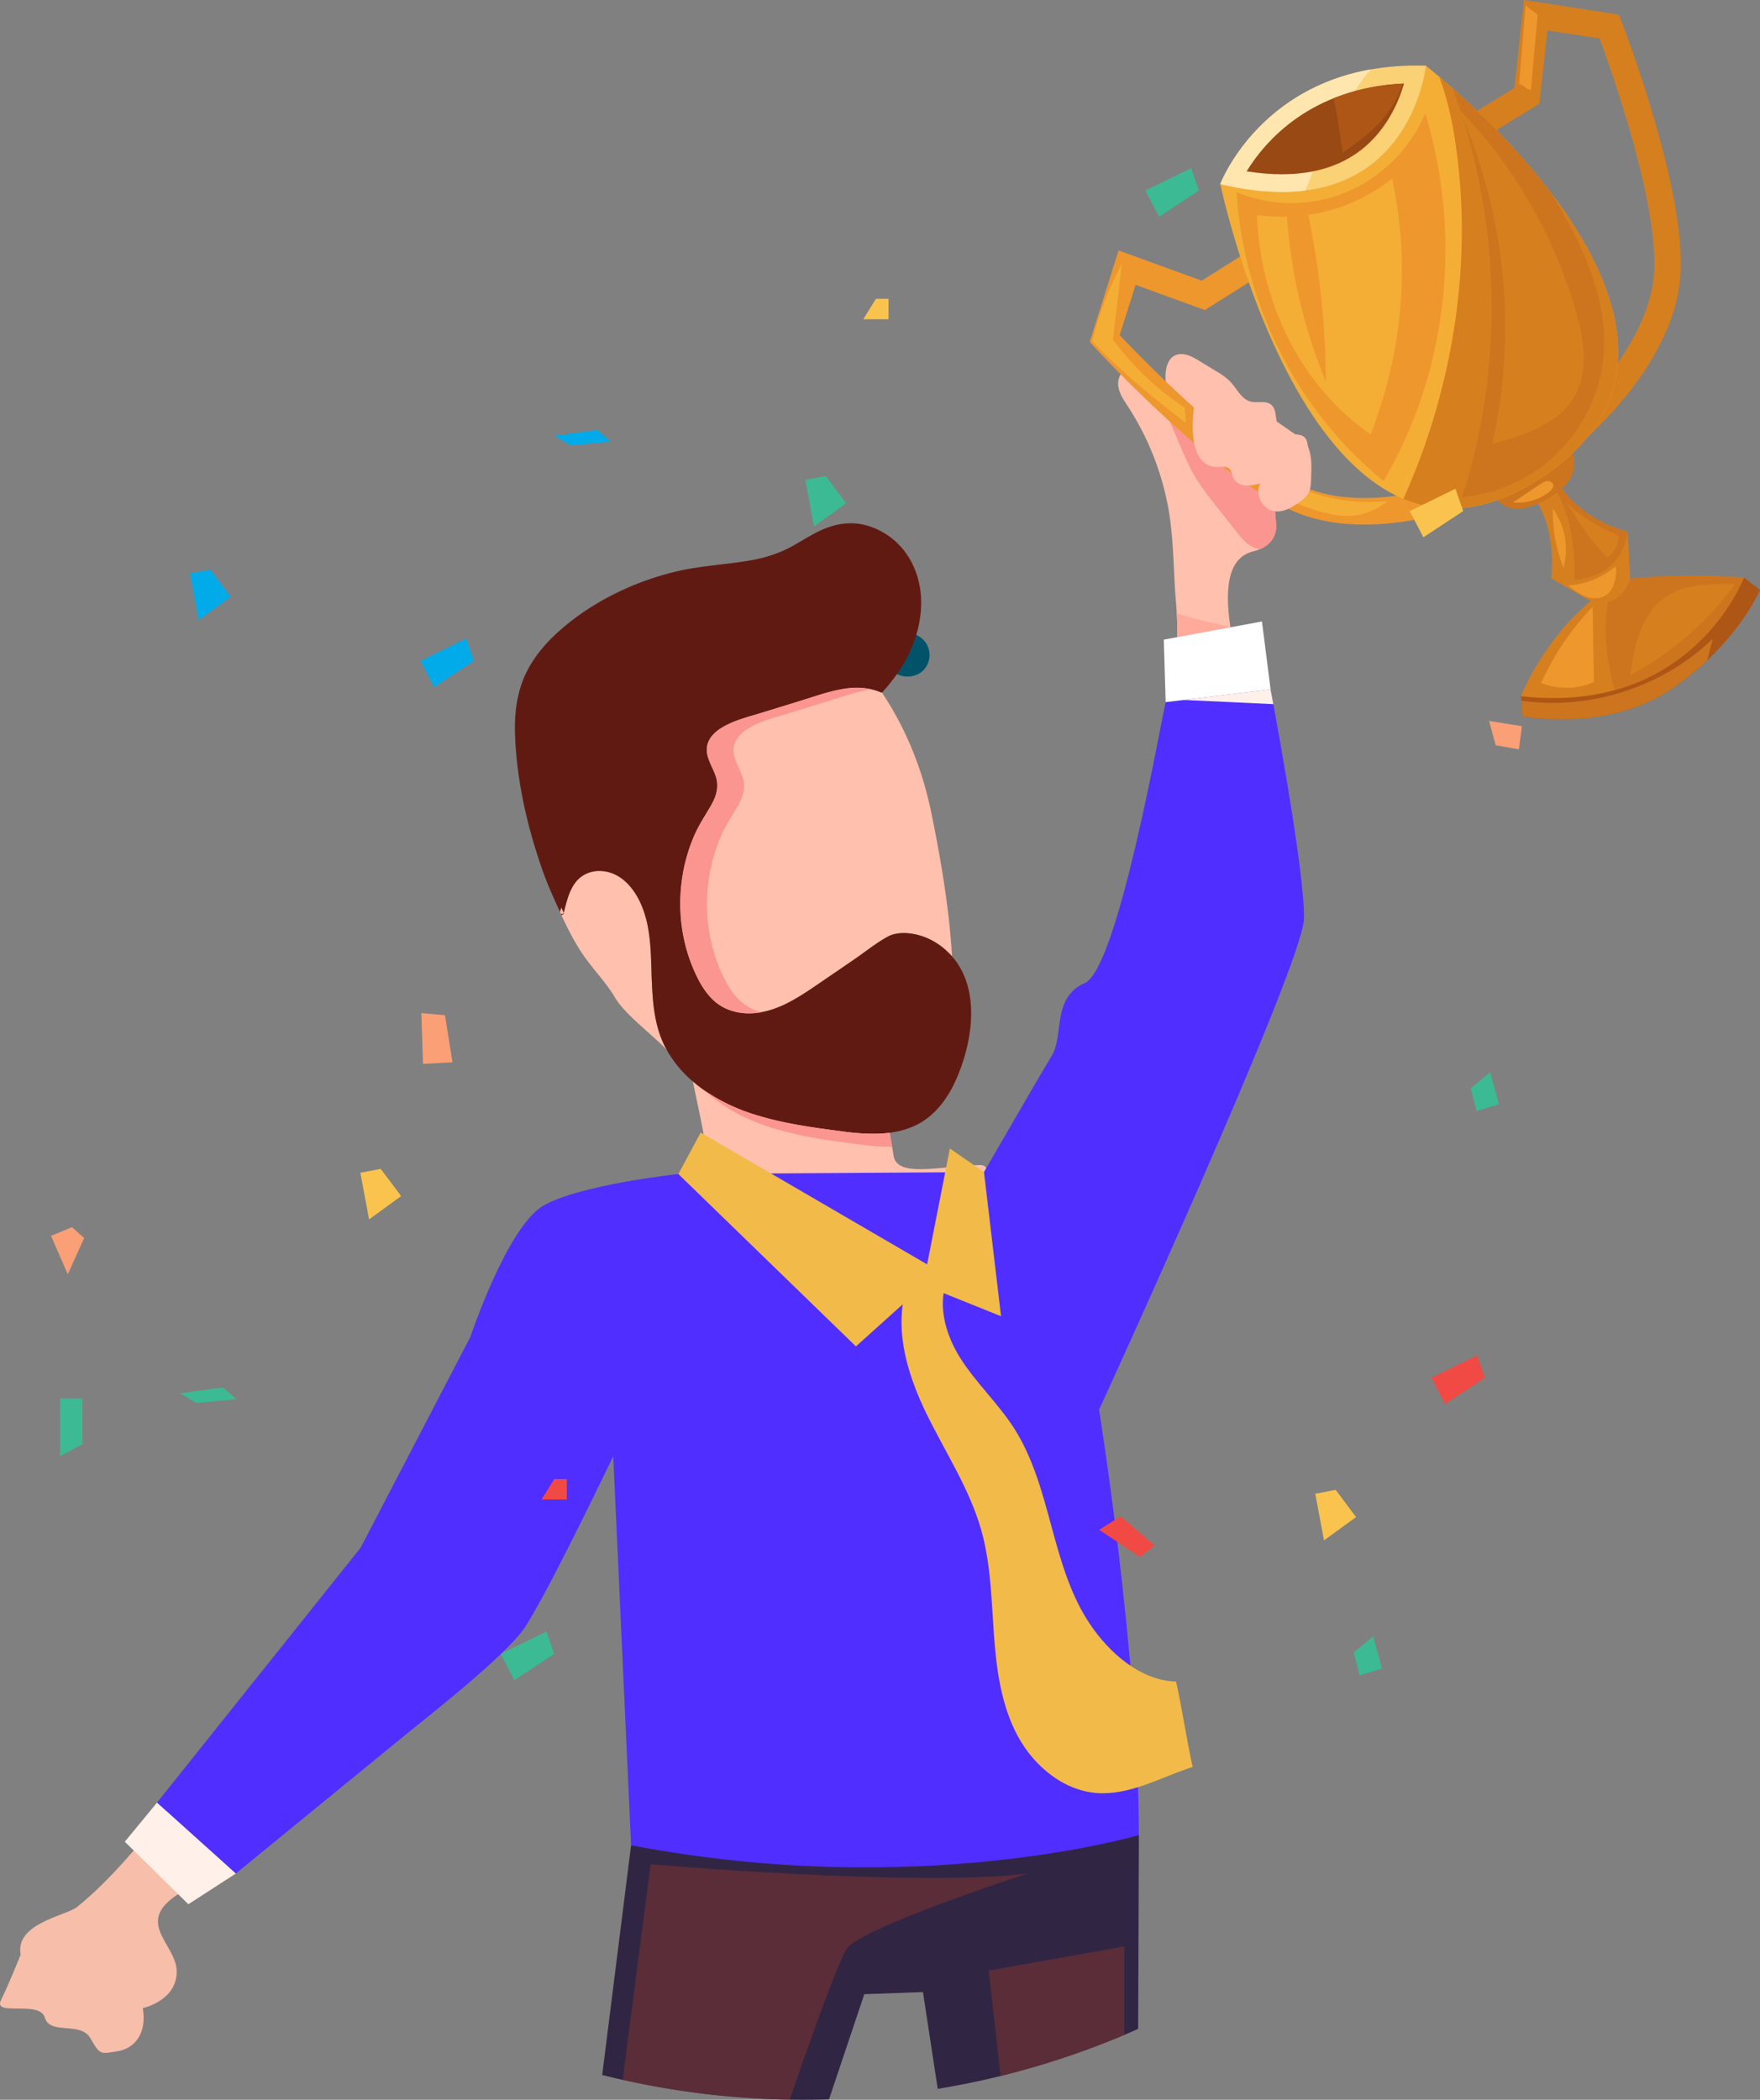 <svg id="men_with_cup" xmlns="http://www.w3.org/2000/svg" width="1194.097" height="1424.629" viewBox="0 0 1194.097 1424.629">
  <rect x="0" y="0" width="1194.097" height="1424.629" fill="#808080" stroke="none"/>
  <path id="Path_1252" data-name="Path 1252" d="M2673.394,448.954c-5.145,5.821-15.124,6.437-20.945,1.293a14.839,14.839,0,1,1,20.945-1.293Z" transform="translate(-2046.449 5.309)" fill="#02536a"/>
  <path id="Path_1253" data-name="Path 1253" d="M2626.579,439.861a9.322,9.322,0,1,1,13.625-1.232A9.663,9.663,0,0,1,2626.579,439.861Z" transform="translate(-2056.579 5.066)" fill="#02536a"/>
  <path id="Path_1254" data-name="Path 1254" d="M2503.192,522.672a9.434,9.434,0,1,1,12.434-.077A9.844,9.844,0,0,1,2503.192,522.672Z" transform="translate(-2108.921 40.066)" fill="#02536a"/>
  <g id="Group_1036" data-name="Group 1036" transform="translate(349.346 355.034)">
    <path id="Path_1255" data-name="Path 1255" d="M2678.667,836.877c-4.266,5.19-47.391-25.73-85.04-54.362-2.089-1.583-4.157-3.211-6.246-4.771-27.643-21.221-50.864-39.935-50.864-39.935s22.584-4.091,33.03-11.964a15.86,15.86,0,0,0,3.673-3.585c5.958-8.4-2.948-46.774-9.391-77.892-.088-.4-.176-.814-.242-1.209-.044-.265-.109-.551-.154-.791-1.276-6.049-2.353-11.766-3.254-16.867l132.253,24.542c1.012,6.047,2.023,12.139,3.1,18.164.066.747.219,1.43.33,2.177.417,2.529.857,5.036,1.274,7.565.55,3.167,1.078,6.311,1.607,9.456.373,2.112.724,4.222,1.076,6.311a8.686,8.686,0,0,0,4.355,6.356c9.1,5.476,30.9.638,53.965-.2C2787.125,698.818,2686.341,827.486,2678.667,836.877Z" transform="translate(-2442.843 -264.438)" fill="#ffc0ad"/>
    <path id="Path_1256" data-name="Path 1256" d="M2558.214,640.576c3.271,7.764,7.356,15.543,13.474,21.426,6.259,6.012,14.442,8.941,23.02,9.207,18.011.551,33.614-9.792,47.879-19.533q11.895-8.112,23.776-16.218c7.834-5.335,15.549-11.63,23.821-16.24,6.1-3.406,14.7-2.8,21.234-1.041a45.373,45.373,0,0,1,17.977,9.887c.635.542,1.238,1.106,1.832,1.683.942.911,1.841,1.844,2.686,2.814-1.889-32.132-7.4-64.4-13.748-95.914-6-29.827-16.929-57.875-33.887-83.157l-.024.006a.522.522,0,0,1-.2.007.4.4,0,0,1-.124,0,1.889,1.889,0,0,1-.334-.1.279.279,0,0,1-.069-.023c-.98-.415-1.976-.788-2.951-1.116-16.543-5.431-33.7,1.38-49.688,6.316q-14.041,4.344-28.086,8.664c-7.471,2.305-15.211,4.247-22.312,7.581-5.984,2.805-12.452,6.944-14.429,13.649-2.326,7.921,3.421,15.037,5.667,22.246,2.132,6.873.205,13.192-3.241,19.257-3.808,6.671-8.054,12.9-11.185,19.971C2546.76,578.313,2546.142,611.95,2558.214,640.576Z" transform="translate(-2437.332 -338.714)" fill="#ffc0ad"/>
    <path id="Path_1257" data-name="Path 1257" d="M2491.886,565.283l.012.048a1.18,1.18,0,0,0,.18.571c4.874,10.474,10.022,21.038,16.666,30.548,6.694,9.5,14.9,17.79,20.841,27.815,7.5,12.631,25.718,25.027,37.627,38.191a68.209,68.209,0,0,1-8.227-17.619,105.607,105.607,0,0,1-3.794-22.143c-.177-1.9-.244-3.77-.37-5.68-.006-.253-.023-.555-.03-.809-.208-4.289-.355-8.539-.452-12.8-.114-2.525-.2-5.157-.31-7.887.016-.157-.028-.35-.024-.555-.966-20.233-4.173-43.835-22.129-55.32-8.044-5.113-18.957-6.006-26.973-.414-8.725,6.057-9.809,16.35-12.958,25.633C2491.929,565.018,2491.9,565.126,2491.886,565.283Z" transform="translate(-2461.76 -302.626)" fill="#ffc0ad"/>
    <g id="Group_1035" data-name="Group 1035" transform="translate(0)">
      <path id="Path_1258" data-name="Path 1258" d="M2492.333,557.354l.208.451A1.179,1.179,0,0,1,2492.333,557.354Z" transform="translate(-2461.57 -293.323)" fill="#611a12"/>
      <path id="Path_1259" data-name="Path 1259" d="M2677.335,579.583c.1,1.589,2.6,1.72,2.512.117-.008-.2-.023-.382-.028-.568-.844-.97-1.743-1.9-2.686-2.814C2677.2,577.4,2677.277,578.5,2677.335,579.583Z" transform="translate(-2383.238 -285.285)" fill="#611a12"/>
      <path id="Path_1260" data-name="Path 1260" d="M2770.194,749.037c-5.7,12.953-14.36,24.916-27.4,31.294-.793.329-1.606.725-2.463,1.076-.308.111-.682.309-1.056.44a50.368,50.368,0,0,1-6.266,2.023c-1.562.419-3.146.77-4.729,1.057-.724.131-1.473.241-2.2.352-.351.066-.7.11-1.056.154-2.111.285-4.244.484-6.4.571-.615.044-1.253.067-1.869.088-.352,0-.725.023-1.1.023a150.842,150.842,0,0,1-22.387-1.541c-16.692-2.177-34.13-4.485-50.822-8.862-2.946-.769-5.87-1.6-8.773-2.529a126.179,126.179,0,0,1-32.7-15.328c-.242-.154-.461-.308-.682-.438a.475.475,0,0,1-.176-.111.08.08,0,0,0-.022-.044h-.021a2.762,2.762,0,0,1-.419-.285,94.828,94.828,0,0,1-8.18-6.333,79.029,79.029,0,0,1-17.9-21.684q-1.22-2.176-2.243-4.42c-4.663-10.27-6.422-21.4-7.169-32.547-.177-1.891-.242-3.76-.374-5.674,0-.263-.021-.571-.021-.813-.221-4.289-.352-8.532-.462-12.8-.111-2.529-.2-5.167-.309-7.894a4.737,4.737,0,0,0-.021-.55c-.7-13-2.375-26.038-8.533-37.648-3.914-7.367-9.873-14.294-17.944-17.242-8.664-3.188-18.627-1.451-24.476,6.047-4.641,5.893-6.289,13.612-8.115,20.672-.044.044-.021.089-.066.154-.593-1.232-1.1-2.4-1.627-3.605-.265.923-.463,1.78-.726,2.7a1.446,1.446,0,0,0,0,.616c-.219-.463-.417-.88-.615-1.343l-.022-.043c-3.849-8.445-7.829-17.2-10.907-25.84-10.49-29.446-17.857-61.069-19.088-92.362-.615-14.337.946-28.917,7.081-42.045,5.476-11.656,14.031-21.64,23.706-30.062,22.276-19.55,50.359-32.987,79.1-39.76,15.9-3.716,32.26-4.464,48.315-7.168a96.944,96.944,0,0,0,23.925-6.906c6.994-3.167,13.37-7.433,20.034-11.083,11.479-6.312,23.6-9.523,36.506-5.916a49.278,49.278,0,0,1,27.489,20.188c15.767,23.861,9.873,54.825-4.926,77.519a134.5,134.5,0,0,1-11.765,15.109c-.045.065-.045.065-.089.065,0,.044,0,.044-.043.066-.044.066-.089.066-.132.132a.891.891,0,0,1-.352.175l-.022.023h-.263a.08.08,0,0,0-.065.021l-.023-.021a.324.324,0,0,1-.132-.044.415.415,0,0,1-.176-.067.076.076,0,0,0-.044.023.04.04,0,0,0-.065,0c-.485-.219-.969-.417-1.453-.615h-.021c-.484-.2-.99-.353-1.474-.507q-1.384-.461-2.771-.792c-.367-.094-.736-.15-1.1-.232a43.97,43.97,0,0,0-7.3-.933,7.4,7.4,0,0,0-.99-.023,8.247,8.247,0,0,0-1.055-.021c-.77,0-1.539.021-2.309.044q-2.242.1-4.485.4c-.814.11-1.606.219-2.419.352-1.018.162-2.029.373-3.04.575-.975.2-1.953.4-2.927.632-.428.1-.858.207-1.286.312-.082.023-.164.037-.246.064-.831.2-1.685.42-2.536.653-.4.108-.794.224-1.191.333-.848.243-1.7.486-2.539.729-.77.219-1.54.461-2.288.7-1.517.44-3.013.923-4.508,1.407-2.243.7-4.485,1.43-6.685,2.112-9.346,2.88-18.737,5.784-28.083,8.664-3.519,1.078-7.08,2.068-10.621,3.188-.549.155-1.077.309-1.583.484-.638.2-1.275.419-1.913.638-.925.309-1.847.638-2.771.968-.9.352-1.825.7-2.727,1.078l-.022.021c-.9.375-1.8.77-2.683,1.188-.747.352-1.5.726-2.243,1.1-1.122.617-2.243,1.254-3.343,1.958h-.022v.021c-.351.221-.7.463-1.055.7-.221.154-.418.309-.616.44a29.711,29.711,0,0,0-2.375,2,11.757,11.757,0,0,0-.9.9,4.771,4.771,0,0,0-.461.505,14.425,14.425,0,0,0-1.166,1.452,15.254,15.254,0,0,0-2.243,4.573,13.136,13.136,0,0,0-.448,2.172l-.008.067a16.363,16.363,0,0,0,.611,6.338c.219.77.484,1.539.769,2.288v.021c1.182,3.179,2.813,6.285,4.012,9.389.147.377.284.753.415,1.131.095.276.216.552.3.827.155.484.287.99.418,1.474v.021c.111.484.2.991.265,1.475a18.855,18.855,0,0,1,.219,2.9c0,.528-.021,1.055-.066,1.562a5.107,5.107,0,0,1-.044.571q-.066.66-.2,1.32a21.988,21.988,0,0,1-.682,2.88c-.22.726-.483,1.43-.748,2.156v.021c-.22.549-.461,1.1-.7,1.627-.263.549-.528,1.078-.814,1.627v.021c-.285.528-.571,1.078-.878,1.606-.484.836-.969,1.649-1.453,2.485-1.451,2.463-2.946,4.883-4.4,7.344-.967,1.628-1.913,3.278-2.792,4.971-.9,1.672-1.76,3.409-2.552,5.167a111.4,111.4,0,0,0-5.937,17c-.021.023,0,.023,0,.023-.505,1.934-.967,3.891-1.385,5.849-.2.99-.4,1.979-.572,2.99-.065.33-.109.638-.153.968-.188,1.078-.354,2.16-.51,3.244-.24,1.677-.453,3.36-.621,5.049-.063.643-.118,1.287-.173,1.931-.154,1.874-.276,3.752-.341,5.632-.018.51-.024,1.018-.034,1.526-.044,1.992-.052,3.985.005,5.977.011.366.034.729.048,1.094.084,2.174.208,4.347.415,6.51a4.21,4.21,0,0,1,.043.528c.375,3.628.9,7.235,1.606,10.82.176.923.374,1.847.572,2.771.418,1.826.857,3.628,1.364,5.432a108.869,108.869,0,0,0,4.6,13.282c1.232,2.925,2.573,5.828,4.089,8.643a53.235,53.235,0,0,0,8.269,11.677c.375.352.749.725,1.122,1.1a30.13,30.13,0,0,0,5.894,4.442,20.06,20.06,0,0,0,2.331,1.276,33.533,33.533,0,0,0,3.275,1.354l.192.07a35.519,35.519,0,0,0,3.46,1.017c.507.133,1.034.242,1.539.352.528.088,1.034.177,1.562.263h.022c1.033.155,2.09.286,3.145.352.55.044,1.077.067,1.627.089,1.144.044,2.266.023,3.365-.021.287,0,.572-.023.858-.044.242,0,.462-.023.682-.044a12.3,12.3,0,0,0,1.3-.132,2.737,2.737,0,0,0,.594-.066,8.4,8.4,0,0,0,1.056-.133c.506-.065,1.011-.131,1.517-.242.022.023.022.023.044,0,.132-.021.265-.043.4-.066h.022c.373-.065.725-.131,1.1-.219,1.8-.374,3.584-.836,5.365-1.385l.792-.265A73.087,73.087,0,0,0,2656,697.271c.791-.419,1.562-.815,2.353-1.232.461-.263.946-.528,1.43-.813,1.693-.947,3.365-1.937,5.013-2.947q3.695-2.309,7.258-4.706l2.638-1.781c.417-.286.857-.594,1.3-.88q7.059-4.848,14.119-9.654l9.631-6.6c.4-.263.815-.549,1.211-.834,1.561-1.057,3.122-2.177,4.683-3.3,1.958-1.408,3.915-2.836,5.872-4.245,1.583-1.121,3.146-2.243,4.75-3.321,2.4-1.606,4.838-3.145,7.346-4.529,5.342-2.992,12.643-2.9,18.8-1.627q1.251.263,2.44.594c.836.219,1.649.461,2.463.747a45.193,45.193,0,0,1,11.436,5.915c1.406,1.012,2.771,2.067,4.046,3.189.175.154.329.308.482.461.154.132.308.286.464.4l.878.88c.023.351.066.725.088,1.1.067.7.11,1.43.132,2.156a1.372,1.372,0,0,0,2.177.967,1.028,1.028,0,0,0,.351-.88c0-.043-.022-.11-.022-.175a.847.847,0,0,1-.021-.221.436.436,0,0,0,.021-.154C2786.863,688.078,2781.3,723.769,2770.194,749.037Z" transform="translate(-2470.728 -371.923)" fill="#611a12"/>
      <path id="Path_1261" data-name="Path 1261" d="M2494.627,557.578c.054.117.113.232.167.35a4.574,4.574,0,0,0-.3.377l-1.357.844c-.219-.477-.441-.96-.662-1.439A1.237,1.237,0,0,0,2494.627,557.578Z" transform="translate(-2461.509 -293.228)" fill="#611a12"/>
    </g>
    <path id="Path_1262" data-name="Path 1262" d="M2679.163,451.349c-9.533,1.417-19.019,4.83-28.145,7.642-9.336,2.883-18.737,5.781-28.071,8.663-7.482,2.305-15.213,4.215-22.323,7.564-5.984,2.845-12.45,6.949-14.444,13.669-2.331,7.924,3.412,15.055,5.649,22.238,2.186,6.855.242,13.2-3.236,19.245-3.785,6.677-8.037,12.893-11.165,19.984-12.559,28.349-13.142,61.99-1.082,90.621,3.3,7.777,7.328,15.522,13.473,21.435a32.553,32.553,0,0,0,14.743,8.045,46.536,46.536,0,0,1-9.816.759c-8.593-.306-16.8-3.182-23.057-9.2-6.144-5.914-10.176-13.658-13.473-21.435-12.06-28.631-11.477-62.272,1.083-90.621,3.128-7.091,7.379-13.308,11.164-19.984,3.48-6.042,5.421-12.391,3.238-19.245-2.237-7.184-7.981-14.314-5.65-22.238,1.995-6.721,8.459-10.824,14.444-13.669,7.11-3.349,14.841-5.258,22.323-7.564,9.335-2.882,18.736-5.779,28.072-8.663,11.78-3.639,24.188-8.28,36.471-8.313.721,0,1.376,0,2.042.057A41.964,41.964,0,0,1,2679.163,451.349Z" transform="translate(-2437.333 -338.71)" fill="#fb9590"/>
    <path id="Path_1263" data-name="Path 1263" d="M2688.112,680.164a147.78,147.78,0,0,1-22.343-1.539c-31.446-4.112-65.445-8.62-92.318-26.719-.461-.307-.881-.549-1.32-.88a99.33,99.33,0,0,1-10.532-8.445.478.478,0,0,0,.174.111c.2.154.44.285.682.438a126.175,126.175,0,0,0,32.7,15.328c2.9.9,5.827,1.737,8.774,2.529,16.692,4.377,34.13,6.685,50.822,8.862a150.778,150.778,0,0,0,22.386,1.541c.375,0,.748-.023,1.1-.023.639-.021,1.254-.044,1.87-.088,2.155-.087,4.288-.286,6.4-.571C2687.057,673.875,2687.584,677.019,2688.112,680.164Z" transform="translate(-2432.211 -257.198)" fill="#fb9590"/>
  </g>
  <path id="Path_1264" data-name="Path 1264" d="M2876.443,996.98l-.3,80.52-.072,20.119-.128,30.869c-3.1,1.4-6.237,2.762-9.369,4.087a554.5,554.5,0,0,1-83.967,27.894q-21.015,5.169-42.645,8.714l-10.024-65.669-39.8,1.452-23.935,71.336q-8.629.278-17.329.271-4.677,0-9.326-.085a558.857,558.857,0,0,1-113.4-13.441q-6.942-1.538-13.826-3.289l19.593-155.857Z" transform="translate(-2103.748 248.056)" fill="#312544"/>
  <path id="Path_1265" data-name="Path 1265" d="M2788.519,1050.04v60.044a554.43,554.43,0,0,1-83.966,27.894l-3.346-29.688-.228-1.993-4.5-39.883Z" transform="translate(-2025.692 270.547)" fill="#81352d" opacity="0.51"/>
  <path id="Path_1266" data-name="Path 1266" d="M2796.719,1017.208s-103.729,33.575-121.271,49.423c-4.443,4.029-19.706,45.009-40.011,103.956a558.829,558.829,0,0,1-113.4-13.441l19.009-146.246S2721.169,1026.434,2796.719,1017.208Z" transform="translate(-2099.632 253.956)" fill="#81352d" opacity="0.51"/>
  <path id="Path_1267" data-name="Path 1267" d="M2353.746,1038.212c10.473-5.368,21.052-10.766,31.617-16.26q-22.219-19.174-45.031-37.654c-19.7,23.3-39.623,48.251-62.59,66.818-7.366,5.956-42.316,11.018-38.375,32.417,0,0-7.68,19.362-13.32,30.828s26.2-.215,29.751,11.87,24.255,2.288,30.907,14,6.927,10.559,18.217,8.841,20.368-11.539,17.343-29.293c0,0,23.02-4.918,23.011-24.793S2311.618,1059.812,2353.746,1038.212Z" transform="translate(-2225.379 242.68)" fill="#f7beaa"/>
  <path id="Path_1268" data-name="Path 1268" d="M2609.741,971.334l12.111,263.975c195.087,37.414,344.515-6.919,344.515-6.919,0-120.951-27.015-288.559-27.015-288.559s138.207-301.263,139.027-333.179-22.662-155.6-22.662-155.6l-71.192,8.659c-4.048,17.947-32.6,180.907-54.9,190.635s-14.092,35.583-22.212,49-46.143,79.2-46.143,79.2L2653.909,779.9s-67.072,7.175-91.645,21.52-49.408,88.893-49.408,88.893l-74.509,143.133-138.17,172.968,53.481,48.1s99.024-81.073,115.961-94.823,65.058-51.452,78.983-70.584S2609.741,971.334,2609.741,971.334Z" transform="translate(-2193.674 16.651)" fill="#502eff"/>
  <path id="Path_1270" data-name="Path 1270" d="M2306.679,981.551l-21.838,26.492,43.131,42.42,32.188-20.814Z" transform="translate(-2200.175 241.516)" fill="#fff0e9"/>
  <path id="Path_1271" data-name="Path 1271" d="M2765.7,300.836c6.062-.921,10.617,5.388,12.834,11.1s4.382,12.473,10.114,14.647c3.45-4.847,2.373-11.415,1.778-17.334-.695-6.916,1.046-17.462,9.9-17.928,4.762-.252,9.165,2.324,13.234,4.81l11.274,6.886a44.511,44.511,0,0,1,9.287,6.843c4.62,4.843,7.619,12.14,14.125,13.719,4.472,1.087,9.776-.9,13.461,1.86,5.314,3.975,2.006,13.708,7.022,18.053,2.13,1.845,5.168,2.119,7.986,2.2,8.606.256,9.4,2.395,10.439,9.538.754,5.183,2.479,10.71.866,16.047-3.125,10.332-16.5,16.061-26.134,11.2,1.448.222,3.891,24.62,3.42,27.677-1.326,8.6-7.282,12.852-15.42,14.965-14.617,3.8-22.138,19.447-13.721,61.8-12.757,3.033-25.616,5.688-38.262,9.044a261.91,261.91,0,0,0-.418-35.395c-1.992-22.345-1.39-45.216-5.784-67.408a188.739,188.739,0,0,0-26.868-66.3c-2.847-4.369-5.969-8.845-6.594-14.022S2760.544,301.619,2765.7,300.836Z" transform="translate(-1999.548 -51.06)" fill="#ffc0ad"/>
  <path id="Path_1272" data-name="Path 1272" d="M2822.491,423.872c.5,3.376,1.088,6.883,1.842,10.678-12.756,3.033-25.615,5.688-38.26,9.044a281.633,281.633,0,0,0,.033-28.741A370.235,370.235,0,0,0,2822.491,423.872Z" transform="translate(-1987.716 1.308)" fill="#ffaa9a"/>
  <path id="Path_1273" data-name="Path 1273" d="M2781.9,310.767a265.2,265.2,0,0,1,87.729,62.917c-5.213,2.684-11.58,3.2-16.84.547,1.448.222,3.892,24.62,3.42,27.677-1.077,6.988-5.244,11.075-11.122,13.508a16.228,16.228,0,0,1-2.6-.648c-5.791-2.006-9.9-7.052-13.693-11.865q-7.006-8.9-14.014-17.79a176.391,176.391,0,0,1-13.412-18.64c-4.015-6.741-7.107-13.982-10.187-21.2q-5.777-13.537-11.558-27.075A14.214,14.214,0,0,0,2781.9,310.767Z" transform="translate(-1990.448 -42.811)" fill="#fb9590"/>
  <path id="Union_5" data-name="Union 5" d="M286.778,448.254c-23.837-.447-44.965-17.545-56.343-38.5s-14.609-45.286-16.315-69.068-2.128-47.918-8.589-70.868c-7.931-28.158-24.493-52.956-37.279-79.27-11.183-23.019-19.592-49.046-16.037-74L120.493,145.1,0,28.151,15.169,0l153.61,89.431,15.433-78.6,23.153,15.957,11.568,97.838-38.958-15.655c-2.343,14.931,3.157,31.225,11.5,44.337,10.671,16.775,25.568,30.537,36.283,47.284,12.851,20.087,19.141,43.553,25.374,66.571s12.794,46.451,26.074,66.257,34.639,38.524,58.479,39.068c4.325,19.456,6.929,38.488,11.253,57.944-20.57,6.579-39.513,17.834-61.017,17.834Q287.35,448.264,286.778,448.254Z" transform="translate(460.235 768.404)" fill="#f2ba49" stroke="rgba(0,0,0,0)" stroke-width="1"/>
  <path id="Path_1276" data-name="Path 1276" d="M2852.366,464.759l-5.859-46.05-66.583,12.332,1.25,42.377Z" transform="translate(-1990.322 2.943)" fill="#fff"/>
  <g id="Group_1041" data-name="Group 1041" transform="translate(739.359 0)">
    <g id="Group_1038" data-name="Group 1038" transform="translate(257.579)">
      <g id="Group_1037" data-name="Group 1037">
        <path id="Path_1277" data-name="Path 1277" d="M3003.28,421.08c2.455-2.07,60.187-51.386,65.329-110.02,5.009-57.038-37.973-168.99-39.809-173.728l-1.875-4.857-64.352-9.9-6.515,59.66-30.52,18.742,9.419,15.337,38.036-23.36,5.432-49.733,35.411,5.446c8.182,22.123,40.932,114.253,36.844,160.816-4.486,51.177-58.463,97.377-59.008,97.839Z" transform="translate(-2925.538 -122.579)" fill="#d67f1e"/>
      </g>
    </g>
    <path id="Path_1278" data-name="Path 1278" d="M3101.347,397.756l10.941,8.351s-14.584,35.63-58.773,66.427S2951.292,491.9,2951.292,491.9l-1.2-13.612Z" transform="translate(-2657.549 -5.939)" fill="#ae5616"/>
    <path id="Path_1279" data-name="Path 1279" d="M3024.195,399s27.444-3.862,77.152-.916c0,0-35.049,93.845-151.25,80.529,0,0,14.464-37.455,47.334-64.529Z" transform="translate(-2657.549 -6.269)" fill="#d67f1e"/>
    <path id="Path_1280" data-name="Path 1280" d="M2996.7,474.436c-6.694-23.683-8.834-44.956-2.669-68.06L3007.119,399s27.445-3.86,77.153-.915C3084.272,398.086,3062.546,456.148,2996.7,474.436Z" transform="translate(-2640.475 -6.268)" fill="#cc751e"/>
    <path id="Path_1281" data-name="Path 1281" d="M2959.686,463.389a187.01,187.01,0,0,1,34.953-51.668q.463,25.482.929,50.966C2985.055,467.864,2970.524,467.843,2959.686,463.389Z" transform="translate(-2653.485 -0.02)" fill="#ee972d"/>
    <path id="Path_1282" data-name="Path 1282" d="M3002.163,462.729c1.484-9.632,2.983-19.336,6.3-28.5s8.6-17.864,16.414-23.692c13.447-10.033,31.64-9.991,48.41-9.524A210.523,210.523,0,0,1,3002.163,462.729Z" transform="translate(-2635.479 -4.625)" fill="#d67f1e"/>
    <path id="Path_1283" data-name="Path 1283" d="M3016.444,376.058l1.629,31.811s-4.921,20.431-26.763,15.085l-26.774-15.416Z" transform="translate(-2651.429 -15.136)" fill="#d67f1e"/>
    <path id="Path_1284" data-name="Path 1284" d="M2973.415,352.6s10.437,22.823,46.905,33.407c0,0-3.229,39.312-51.908,31.479,0,0,4.684-33.713-13.019-56.948Z" transform="translate(-2655.305 -25.081)" fill="#d67f1e"/>
    <path id="Path_1285" data-name="Path 1285" d="M2965.421,354.244l3.742-1.649S2979.6,375.42,3016.07,386c0,0-2.516,30.417-36.272,32.4C2980.833,395.832,2976.889,373.15,2965.421,354.244Z" transform="translate(-2651.053 -25.081)" fill="#cc751e"/>
    <path id="Path_1286" data-name="Path 1286" d="M2965.3,364.892a103.619,103.619,0,0,0,7.181,40.25A47.335,47.335,0,0,0,2965.3,364.892Z" transform="translate(-2651.116 -19.869)" fill="#ee972d"/>
    <path id="Path_1287" data-name="Path 1287" d="M2999.626,399.394a19.879,19.879,0,0,0,7.7-14.921c-13.266-5.688-25.134-12.4-35.566-22.376C2980.1,375.034,2988.628,388.621,2999.626,399.394Z" transform="translate(-2648.368 -21.054)" fill="#d67f1e"/>
    <path id="Path_1288" data-name="Path 1288" d="M2987.649,334.644s14.69,19.292-12.271,35.4c-31.519,18.835-37.968-2.143-37.968-2.143Z" transform="translate(-2662.927 -32.69)" fill="#cc751e"/>
    <g id="Group_1040" data-name="Group 1040" transform="translate(0 169.908)">
      <g id="Group_1039" data-name="Group 1039">
        <path id="Path_1289" data-name="Path 1289" d="M3013.989,410.316c-2.941,1.289-72.692,31.29-127.562,10-53.383-20.709-134.821-108.733-138.262-112.473l-3.526-3.829,19.556-62.1,56.4,20.518,30.3-19.1,9.6,15.225-37.763,23.8-47.015-17.1-10.76,34.173c16.231,17.116,84.409,87.2,127.987,104.111,47.894,18.587,113.188-9.422,113.843-9.707Z" transform="translate(-2744.638 -241.907)" fill="#ee972d"/>
      </g>
    </g>
    <path id="Path_1290" data-name="Path 1290" d="M2946.285,153.893s227.137,176.631,81.966,277.051c-157.311,108.818-221.407-196.751-221.407-196.751Z" transform="translate(-2718.27 -109.306)" fill="#f4ae35"/>
    <path id="Path_1291" data-name="Path 1291" d="M2919.813,371.937c12.766-49.837,17.158-102.122,11.457-153.342-2.191-19.682-5.706-40.458-12.9-59.47,40.837,34.545,200.344,181.437,72.891,269.6-37.578,25.994-69.824,28.307-97.161,16.822A451.824,451.824,0,0,0,2919.813,371.937Z" transform="translate(-2681.283 -107.088)" fill="#d67f1e"/>
    <path id="Path_1292" data-name="Path 1292" d="M2985.176,236.807c19.524,32.813,37.348,68.517,34.99,106.372a105.857,105.857,0,0,1-96.144,98.851c28.832-89.728,26.336-189.132-6.541-277.419C2934.908,180.056,2961.971,206.024,2985.176,236.807Z" transform="translate(-2671.375 -104.763)" fill="#cc751e"/>
    <path id="Path_1293" data-name="Path 1293" d="M2946.285,153.925s-10.948,110.971-139.44,80.3C2806.844,234.225,2838.393,150.433,2946.285,153.925Z" transform="translate(-2718.27 -109.337)" fill="#fad175"/>
    <path id="Path_1294" data-name="Path 1294" d="M2909.039,155.652c-1.572,1.741-3.094,3.523-4.5,5.392a249.352,249.352,0,0,0-26.823,45.487c-4.75,10.279-9.07,20.72-13.081,31.271-15.977,2.052-35.032,1.079-57.793-4.354C2806.844,233.448,2830.947,169.456,2909.039,155.652Z" transform="translate(-2718.27 -108.56)" fill="#ffe6af"/>
    <path id="Path_1295" data-name="Path 1295" d="M2820.4,222.107c31.992,4.918,57.763,0,76.59-14.6,17.4-13.5,25.518-32.506,29.186-45.124-63.543,2.945-94.493,39.485-106.785,59.571.333.054.666.105,1,.157Z" transform="translate(-2712.95 -105.709)" fill="#994914"/>
    <path id="Path_1296" data-name="Path 1296" d="M2866.977,209.364c-1.769-12.455-3.463-24.886-6.168-37a144.93,144.93,0,0,1,46.791-9.937C2901.527,183.5,2884.853,197.022,2866.977,209.364Z" transform="translate(-2695.396 -105.689)" fill="#ae5616"/>
    <path id="Path_1297" data-name="Path 1297" d="M2999.984,312.207a326.907,326.907,0,0,0-79.379-137.575,365.086,365.086,0,0,1,22.661,226.93c21.352-5.721,44.9-13.077,55.792-32.31C3008.688,352.245,3005.323,331.006,2999.984,312.207Z" transform="translate(-2670.05 -100.515)" fill="#d67f1e"/>
    <path id="Path_1298" data-name="Path 1298" d="M2814.615,230.1a97.8,97.8,0,0,0,74.59-.08,101.212,101.212,0,0,0,53.37-53.391C2967.8,259.049,2958.129,351.7,2914.259,426,2855.838,378.424,2819.362,306.319,2814.615,230.1Z" transform="translate(-2714.976 -99.668)" fill="#ee972d"/>
    <path id="Path_1299" data-name="Path 1299" d="M2844.624,233.564a359.636,359.636,0,0,0,26.428,111.81,569.914,569.914,0,0,0-11.933-113.065,119.12,119.12,0,0,0,56.908-24.622c12.491,58.161,6.973,118.126-14.64,173.547-48-33.289-75.071-90.521-77.04-148.9A114.914,114.914,0,0,0,2844.624,233.564Z" transform="translate(-2710.851 -86.504)" fill="#f4ae35"/>
    <path id="Path_1300" data-name="Path 1300" d="M2963.227,354.958c1.964-1.323,5.732-4.109,8.279-2.836,6.483,3.238-3.035,8.972-5.641,10.32a35.753,35.753,0,0,1-19.56,3.913Q2954.766,360.656,2963.227,354.958Z" transform="translate(-2659.156 -25.42)" fill="#ee972d"/>
    <path id="Path_1301" data-name="Path 1301" d="M3004.686,392.491A55.408,55.408,0,0,1,2972.6,405.4c3.356,2.634,6.76,5.3,10.675,6.993s8.461,2.351,12.456.854a12.666,12.666,0,0,0,7.168-6.937C3004.206,403.147,3006.11,395.6,3004.686,392.491Z" transform="translate(-2648.01 -8.17)" fill="#ee972d"/>
    <path id="Path_1302" data-name="Path 1302" d="M2951.212,479.522l-.929-10.575c46.633,6.694,96.012-9.237,129.877-42q-1.9,7.3-3.806,14.61a200.637,200.637,0,0,1-22.92,18.6C3009.246,490.956,2951.212,479.522,2951.212,479.522Z" transform="translate(-2657.47 6.436)" fill="#cc751e"/>
    <path id="Path_1303" data-name="Path 1303" d="M2843.862,353.8a118.5,118.5,0,0,0,63.8,10.659c-10.122,7.878-21.112,11.461-33.829,9.779s-24.727-6.677-36.564-11.622C2839.156,360.409,2841.976,356.012,2843.862,353.8Z" transform="translate(-2705.374 -24.57)" fill="#f4ae35"/>
    <path id="Path_1304" data-name="Path 1304" d="M2745.823,300.938a224.2,224.2,0,0,1,20.051-52.611c-1.856,16.908-4.075,34.5-5.929,51.4a189.51,189.51,0,0,0,48.768,46.179c-.151,3.346.69,6.9.538,10.249C2787.424,339.51,2764.78,320.792,2745.823,300.938Z" transform="translate(-2744.135 -69.278)" fill="#f4ae35"/>
    <path id="Path_1305" data-name="Path 1305" d="M2957.271,182.378l4.562-50.906c-2.391-2.043-5.795-4.262-8.184-6.3-1.716,19.467-2.753,34.214-4.469,53.681C2952.261,178.407,2954.189,182.82,2957.271,182.378Z" transform="translate(-2657.938 -121.482)" fill="#ee972d"/>
  </g>
  <path id="Path_1306" data-name="Path 1306" d="M2868.387,345.176c5.9,5.523,6.028,14.681,5.732,22.761-.3,8.238.469,13.118-6.017,18.139-5.279,4.088-12.309,8.918-19.354,7.682-8.009-1.407-13.026-11.6-9.253-18.807-3.226.857-6.531,1.723-9.859,1.448s-6.74-1.914-8.231-4.9c-1.112-2.226-1.16-5.1-3.07-6.7-2.068-1.727-5.122-1.019-7.816-1.032-20.138-.09-17.271-30.952-15.707-42.834.249-1.885,3.637-19.056,1.487-19.906q9.626,3.778,19.255,7.554" transform="translate(-1984.481 -46.94)" fill="#ffc0ad"/>
  <path id="Path_1307" data-name="Path 1307" d="M2789.271,458.243l59.132-7.193s.714,3.76,1.869,10.038Z" transform="translate(-1986.36 16.651)" fill="#fff0e9"/>
  <g id="Group_1042" data-name="Group 1042" transform="translate(34.615 114.082)">
    <path id="Path_1308" data-name="Path 1308" d="M2807.441,217.864l-27.03,17.8-9.23-17.8,30.986-15.163Z" transform="translate(-2028.643 -202.7)" fill="#3cba94"/>
    <path id="Path_1309" data-name="Path 1309" d="M2500.248,915.185l-27.031,17.8-9.229-17.8,30.986-15.163Z" transform="translate(-2158.854 92.875)" fill="#3cba94"/>
    <path id="Path_1310" data-name="Path 1310" d="M2349.4,791.62l-9.23-7.911-29.008,3.956,11.208,6.593Z" transform="translate(-2223.631 43.573)" fill="#3cba94"/>
    <path id="Path_1311" data-name="Path 1311" d="M2636.792,367.85l-21.756,15.823-5.933-31.645,13.845-2.637Z" transform="translate(-2097.344 -140.522)" fill="#3cba94"/>
    <path id="Path_1312" data-name="Path 1312" d="M2945.289,655.214l-5.933-21.756-13.185,10.878,3.954,15.493Z" transform="translate(-1962.947 -20.114)" fill="#3cba94"/>
    <path id="Path_1313" data-name="Path 1313" d="M2889.568,924.093l-5.933-21.756-13.186,10.878,3.956,15.493Z" transform="translate(-1986.566 93.857)" fill="#3cba94"/>
    <path id="Path_1314" data-name="Path 1314" d="M2269.172,819.95l-15.164,8.241V788.964h15.164Z" transform="translate(-2247.858 45.801)" fill="#3cba94"/>
    <path id="Path_1315" data-name="Path 1315" d="M2442.146,606.738l5.131,31.956-20.021,1.106-1.1-34.48Z" transform="translate(-2174.89 -32.04)" fill="#fb9f76"/>
    <path id="Path_1316" data-name="Path 1316" d="M2263.909,707.334l8.264,7.337-11.1,24.646-11.385-26.1Z" transform="translate(-2249.689 11.2)" fill="#fb9f76"/>
    <path id="Path_1317" data-name="Path 1317" d="M2957.18,469.649l-22.274-3.524,4.5,16.49,15.751,2.755Z" transform="translate(-1959.243 -91.041)" fill="#fb9f76"/>
    <path id="Path_1318" data-name="Path 1318" d="M2943.678,783.613l-27.031,17.8-9.229-17.8,30.985-15.163Z" transform="translate(-1970.895 37.106)" fill="#f14a44"/>
    <path id="Path_1319" data-name="Path 1319" d="M2786.736,864.857l-9.889,7.911-27.69-18.46,14.5-9.23Z" transform="translate(-2037.978 69.587)" fill="#f14a44"/>
    <path id="Path_1320" data-name="Path 1320" d="M2500.575,827.371v13.845h-17.142L2492,827.371Z" transform="translate(-2150.611 62.081)" fill="#f14a44"/>
    <path id="Path_1321" data-name="Path 1321" d="M2933.376,370.621l-27.03,17.8-9.23-17.8,30.986-15.163Z" transform="translate(-1975.262 -137.95)" fill="#fac34e"/>
    <path id="Path_1322" data-name="Path 1322" d="M2879.783,850.957l-21.756,15.823-5.933-31.645,13.845-2.637Z" transform="translate(-1994.346 64.254)" fill="#fac34e"/>
    <path id="Path_1323" data-name="Path 1323" d="M2424.762,698l-21.756,15.823-5.933-31.645,13.845-2.637Z" transform="translate(-2187.217 -0.582)" fill="#fac34e"/>
    <path id="Path_1324" data-name="Path 1324" d="M2653.873,264.962v13.845h-17.141l8.571-13.845Z" transform="translate(-2085.632 -176.309)" fill="#fac34e"/>
    <path id="Path_1325" data-name="Path 1325" d="M2462.017,442.005l-27.031,17.8-9.23-17.8,30.986-15.163Z" transform="translate(-2175.059 -107.692)" fill="#01abe9"/>
    <path id="Path_1326" data-name="Path 1326" d="M2527.692,335.351l-9.23-7.911-29.008,3.956,11.208,6.592Z" transform="translate(-2148.06 -149.827)" fill="#01abe9"/>
    <path id="Path_1327" data-name="Path 1327" d="M2343.546,412.435l-21.756,15.823-5.933-31.645,13.845-2.637Z" transform="translate(-2221.642 -121.624)" fill="#01abe9"/>
    <path id="Path_1329" data-name="Path 1329" d="M2868.312,423.913c.247-.232.467-.451.708-.682C2868.787,423.462,2868.55,423.688,2868.312,423.913Z" transform="translate(-1987.472 -109.223)" fill="none"/>
    <path id="Path_1330" data-name="Path 1330" d="M2868,424.144l-.01-.031c.149-.138.313-.263.458-.4C2868.292,423.858,2868.157,423.995,2868,424.144Z" transform="translate(-1987.609 -109.02)" fill="#f14a44"/>
  </g>
</svg>
